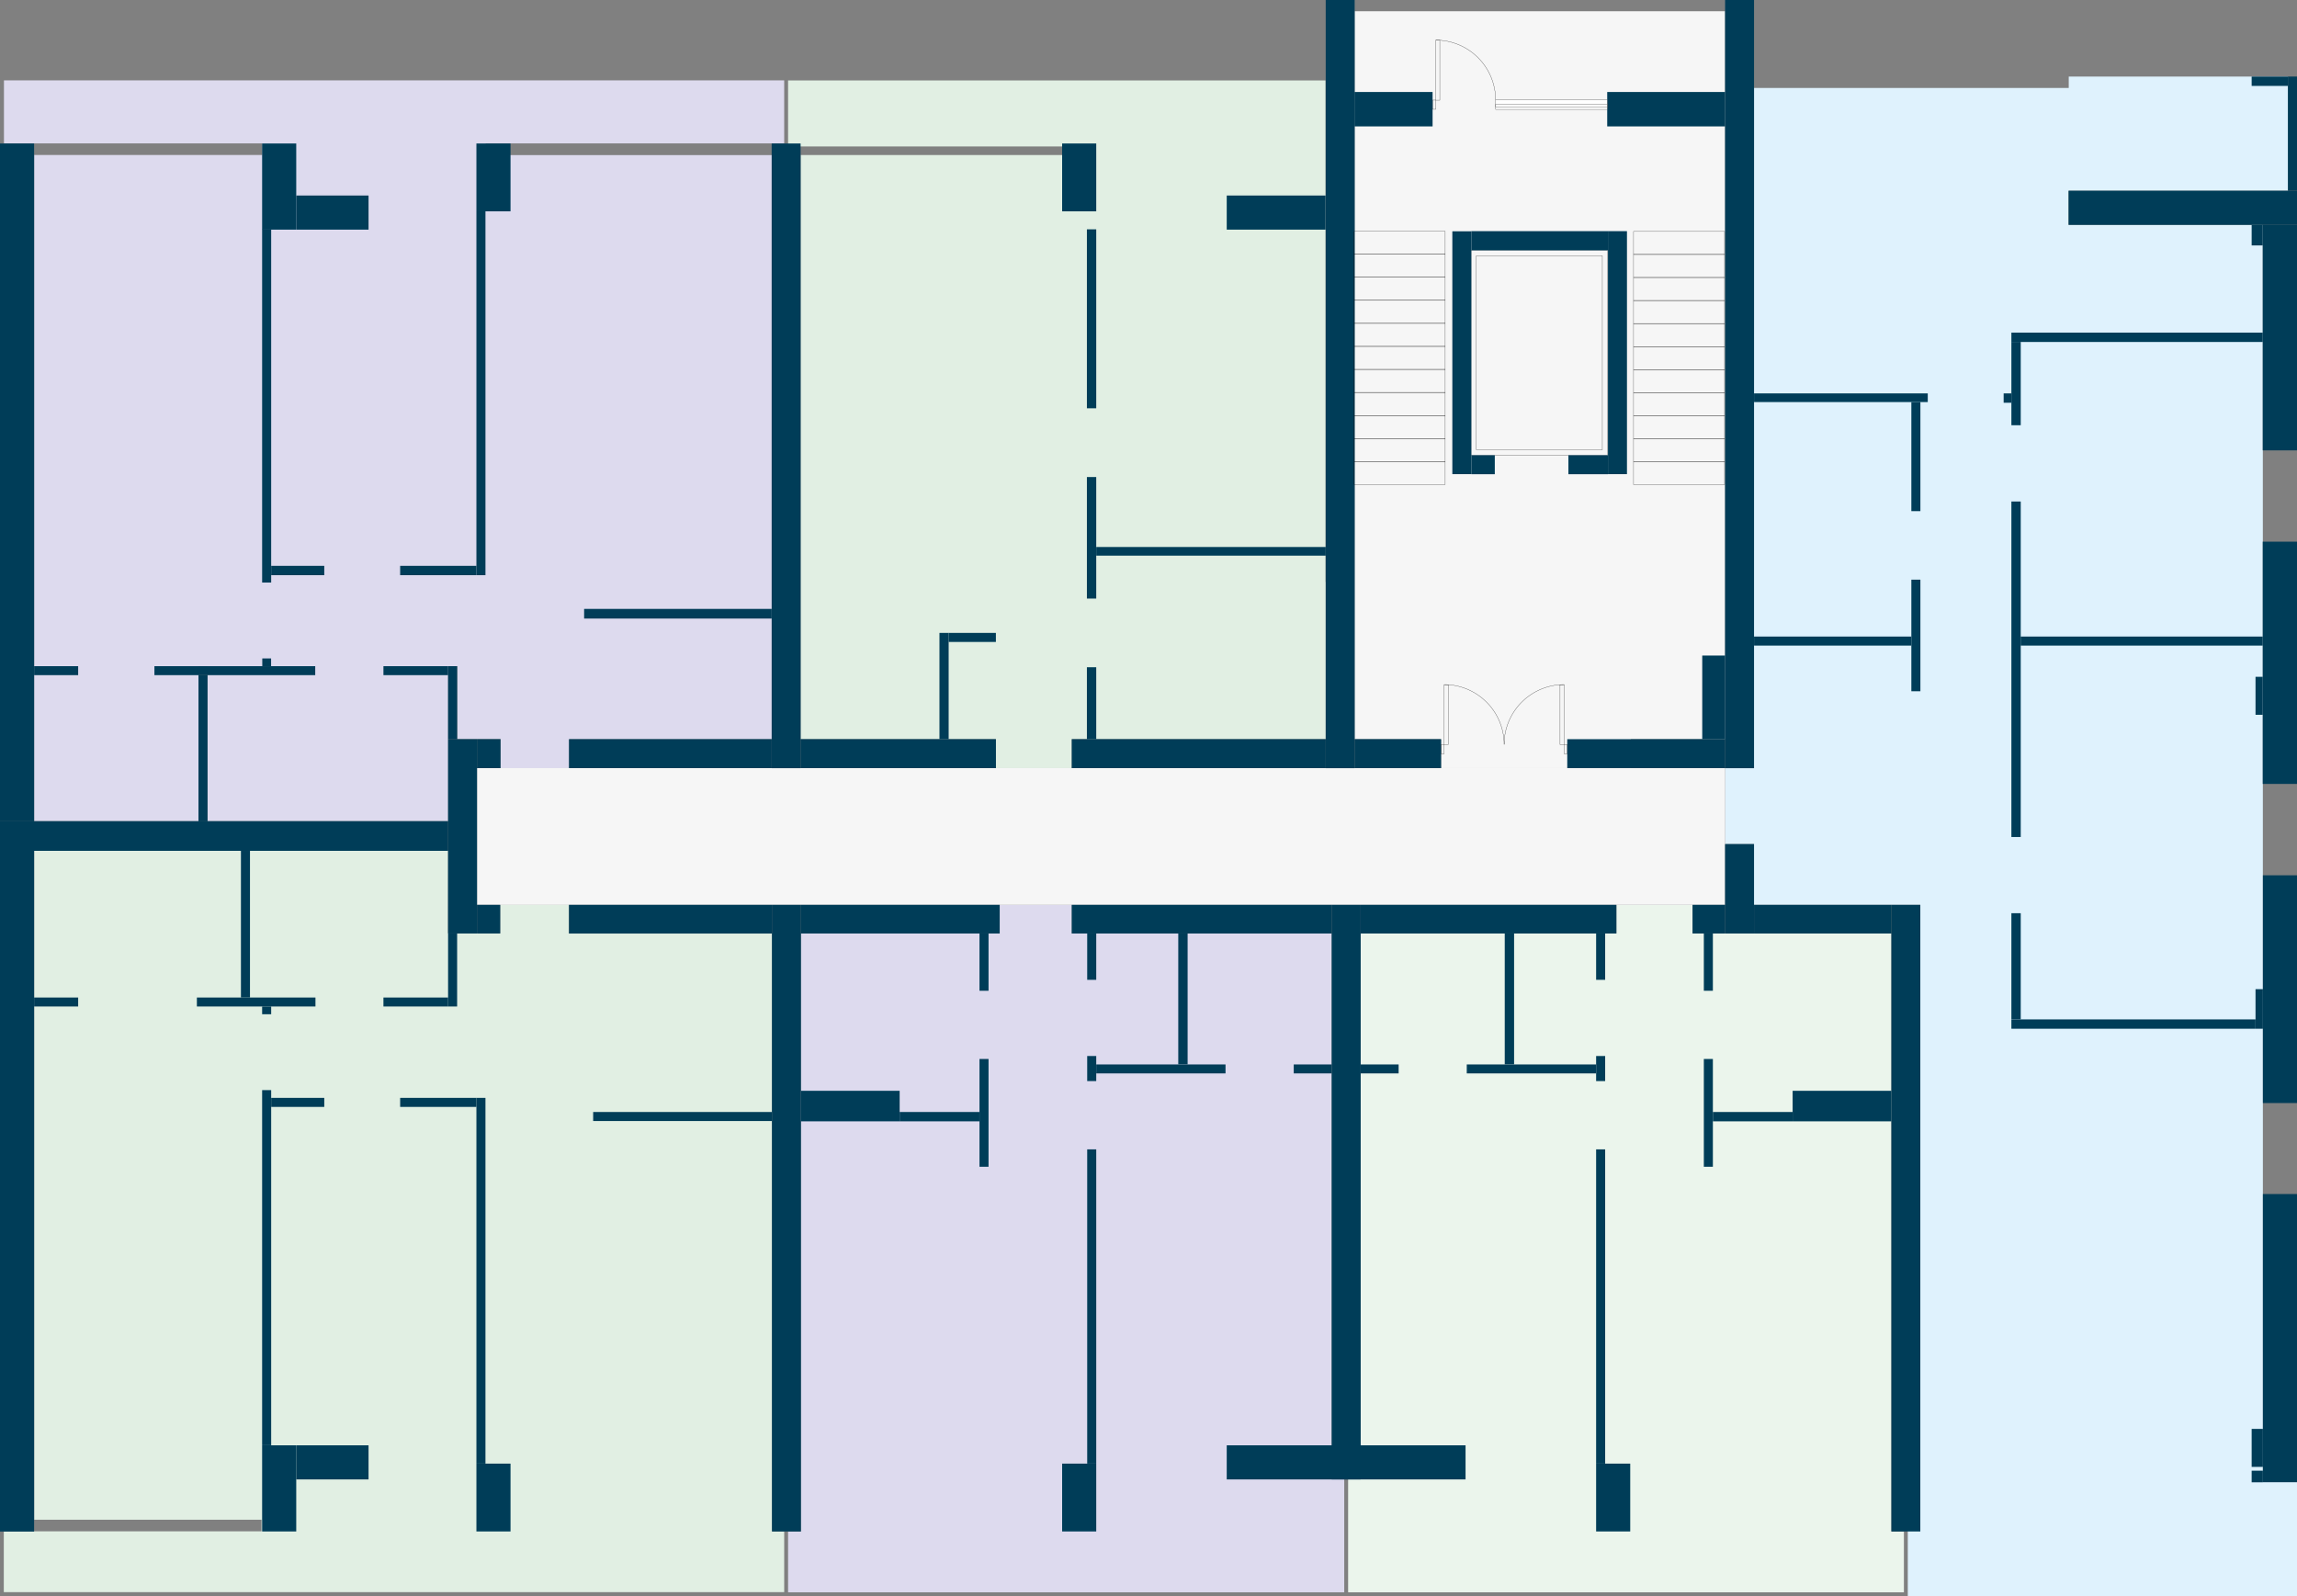 <svg viewBox="0 0 3024 2101.3">
  <rect x="0" y="0" width="3024" height="2101.3" fill="#808080" stroke="none"/>
  <path data-id-flat="2085" class="hovered_flat_at_plan flat_plan_3" fill="#dddaee" d="M345.3 188.8V204H45v877h216.3V877h12v204H590V877h12v96h57v38.2h90.3v-38h267.2l-.4-769H639.4v-15.4h393v-83H5.2v83h340.3z"/>
  <polygon data-id-flat="2082" class="hovered_flat_at_plan flat_plan_1" fill="#dddaee" points="1054.4 2016.1 1054.4 1463.9 1054.4 1463.9 1054.4 1228.9 1301.3 1228.9 1316.1 1228.9 1316.1 1191.2 1411 1191.2 1411 1228.9 1753.2 1228.9 1753.2 1413.1 1753.2 1902.7 1769.7 1902.7 1769.7 2096.2 1431.3 2096.2 1037.5 2096.2 1037.5 2016.1 1054.4 2016.1"/>
  <polygon data-id-flat="2083" class="hovered_flat_at_plan flat_plan_1" fill="#ebf5ec" points="1791.3 1902.7 1791.3 1413.1 1791.3 1228.9 2127.9 1228.9 2127.9 1191.3 2228.3 1191.3 2228.3 1228.9 2490 1228.9 2490 2016.1 2506.5 2016.1 2506.5 2096.2 2113.1 2096.2 1774.8 2096.2 1774.8 1902.7 1791.3 1902.7"/>
  <polygon data-id-flat="2081" class="hovered_flat_at_plan flat_plan_3" fill="#dff2fd" points="2309.1 1011.2 2309.2 115.8 2677.9 115.8 2723.3 115.8 2723.5 115.8 2723.5 100.8 3012.1 100.8 3012.1 251.1 2819.5 251.1 2723.5 251.1 2723.3 251.1 2723.3 296 2979 296 2979.1 1936.1 3024 1936.1 3024 2101.3 2511.6 2101.3 2511.6 1936.1 2528 1936.1 2528 1354.3 2528 1191.2 2309.1 1191.2 2309.1 1111.2 2271.1 1111.2 2271.1 1011.2 2309.1 1011.2"/>
  <path data-id-flat="2086" class="hovered_flat_at_plan flat_plan_2" fill="#e1efe3" d="M5 2016v80h1027.4v-80h-16v-787H749V1191h-90.5v37.7h-68.8l.2-109H45v881h299.3v15.2H5z"/>
  <polygon data-id-flat="2084" class="hovered_flat_at_plan flat_plan_1" fill="#e1efe3" points="1037.5 192.8 1037.5 105.9 1430.9 105.9 1745.1 105.9 1745.1 301.9 1745.1 766.1 1745.3 766.1 1745.3 973.1 1411 973.1 1411 1011.2 1311.1 1011.2 1311.1 973.1 1300.5 973.1 1054 973.1 1054 204.1 1430.9 204.1 1430.9 192.8 1037.5 192.8"/>
  <polygon fill="#f6f6f6" points="1783.4 14.8 2271.1 14.8 2271.1 973.1 2147 973.1 2147 1011.2 1897.1 1011.2 1897.1 973.1 1783.4 973.1 1783.4 14.8"/>
  <rect width="1643.1" height="180" x="628" y="1011.2" fill="#f6f6f6"/>
  <rect width="300.7" height="44.9" x="2723.3" y="251.1" fill="#003d58"/>
  <rect width="45.1" height="296.9" x="2978.9" y="296" fill="#003d58"/>
  <rect width="14.6" height="27.1" x="2964.3" y="296" fill="#003d58"/>
  <rect width="11.9" height="150.3" x="3012.1" y="100.8" fill="#003d58"/>
  <rect width="47.9" height="12.3" x="2964.3" y="100.8" fill="#003d58"/>
  <rect width="45.1" height="318.9" x="2978.9" y="713.1" fill="#003d58"/>
  <rect width="9.5" height="50" x="2969.4" y="891" fill="#003d58"/>
  <rect width="44.9" height="299.8" x="2979.1" y="1152.3" fill="#003d58"/>
  <rect width="9.7" height="52.1" x="2969.4" y="1302.2" fill="#003d58"/>
  <rect width="44.9" height="379.4" x="2979.1" y="1571.9" fill="#003d58"/>
  <rect width="14.8" height="15.3" x="2964.3" y="1936.1" fill="#003d58"/>
  <rect width="14.8" height="50" x="2964.3" y="1881.1" fill="#003d58"/>
  <rect width="330.9" height="12.3" x="2648" y="437.9" fill="#003d58"/>
  <rect width="12.3" height="109.7" x="2648" y="450.1" fill="#003d58"/>
  <rect width="10.2" height="12.3" x="2637.8" y="517.9" fill="#003d58"/>
  <rect width="228.7" height="11.4" x="2309.2" y="517.9" fill="#003d58"/>
  <rect width="11.9" height="143.6" x="2516.3" y="529.3" fill="#003d58"/>
  <rect width="318.7" height="11.9" x="2660.2" y="838" fill="#003d58"/>
  <rect width="12.3" height="441.7" x="2648" y="660.2" fill="#003d58"/>
  <rect width="12.3" height="139.7" x="2648" y="1202.2" fill="#003d58"/>
  <rect width="321.4" height="12.3" x="2648" y="1342" fill="#003d58"/>
  <rect width="11.9" height="146.9" x="2516.3" y="763.1" fill="#003d58"/>
  <rect width="207.1" height="11.9" x="2309.2" y="838" fill="#003d58"/>
  <rect width="38.1" height="1011.3" x="2271.1" fill="#003d58"/>
  <rect width="38.1" height="1011.3" x="1745.3" fill="#003d58"/>
  <rect width="180.8" height="37.7" x="2309.2" y="1191.2" fill="#003d58"/>
  <rect width="38.1" height="824.9" x="2490" y="1191.2" fill="#003d58"/>
  <rect width="38.1" height="117.7" x="2271.1" y="1111.2" fill="#003d58"/>
  <rect width="42.8" height="37.7" x="2228.3" y="1191.2" fill="#003d58"/>
  <rect width="336.7" height="37.7" x="1791.3" y="1191.2" fill="#003d58"/>
  <rect width="38.1" height="726.3" x="1753.2" y="1191.2" fill="#003d58"/>
  <rect width="11.9" height="75.4" x="2243.1" y="1228.9" fill="#003d58"/>
  <rect width="11.9" height="141.9" x="2243.1" y="1394.1" fill="#003d58"/>
  <rect width="130" height="40.2" x="2360" y="1436" fill="#003d58"/>
  <rect width="105" height="12.3" x="2255" y="1463.9" fill="#003d58"/>
  <rect width="11.9" height="61" x="2101.3" y="1228.9" fill="#003d58"/>
  <rect width="11.9" height="33" x="2101.3" y="1390.2" fill="#003d58"/>
  <rect width="12.3" height="172.3" x="1981" y="1228.9" fill="#003d58"/>
  <rect width="170.2" height="11.8" x="1931" y="1401.3" fill="#003d58"/>
  <rect width="50" height="11.8" x="1791.3" y="1401.3" fill="#003d58"/>
  <rect width="11.9" height="413.7" x="2101.3" y="1513.1" fill="#003d58"/>
  <rect width="261.7" height="37.7" x="1054.4" y="1191.2" fill="#003d58"/>
  <rect width="38.1" height="824.9" x="1016.3" y="1191.2" fill="#003d58"/>
  <rect width="342.2" height="37.7" x="1411" y="1191.2" fill="#003d58"/>
  <rect width="11.9" height="75.4" x="1289.5" y="1228.9" fill="#003d58"/>
  <rect width="11.9" height="141.9" x="1289.5" y="1394.1" fill="#003d58"/>
  <rect width="130" height="40.2" x="1054.4" y="1436" fill="#003d58"/>
  <rect width="105" height="12.3" x="1184.4" y="1463.9" fill="#003d58"/>
  <rect width="11.9" height="61" x="1431.3" y="1228.9" fill="#003d58"/>
  <rect width="11.9" height="33" x="1431.3" y="1390.2" fill="#003d58"/>
  <rect width="12.3" height="172.3" x="1551.2" y="1228.9" fill="#003d58"/>
  <rect width="170.2" height="11.8" x="1443.2" y="1401.3" fill="#003d58"/>
  <rect width="50" height="11.8" x="1703.2" y="1401.3" fill="#003d58"/>
  <rect width="11.9" height="413.7" x="1431.3" y="1513.1" fill="#003d58"/>
  <rect width="267.2" height="37.7" x="749.1" y="1191.2" fill="#003d58"/>
  <rect width="235.5" height="11.9" x="780.9" y="1463.9" fill="#003d58"/>
  <rect width="207.8" height="38.1" x="2063.3" y="973.1" fill="#003d58"/>
  <rect width="113.8" height="38.1" x="1783.4" y="973.1" fill="#003d58"/>
  <rect width="30.1" height="110.1" x="2241" y="863" fill="#003d58"/>
  <rect width="334.3" height="38.1" x="1411" y="973.1" fill="#003d58"/>
  <rect width="257.1" height="38.1" x="1054" y="973.1" fill="#003d58"/>
  <rect width="38.1" height="822.4" x="1015.9" y="188.9" fill="#003d58"/>
  <rect width="12.1" height="139.9" x="1236.8" y="833.2" fill="#003d58"/>
  <rect width="62.2" height="11.9" x="1248.9" y="833.2" fill="#003d58"/>
  <rect width="302.1" height="11.4" x="1443.2" y="720.1" fill="#003d58"/>
  <rect width="12.3" height="160" x="1430.9" y="628" fill="#003d58"/>
  <rect width="12.3" height="94.7" x="1430.9" y="878.4" fill="#003d58"/>
  <rect width="12.3" height="235.6" x="1430.9" y="301.9" fill="#003d58"/>
  <rect width="11.9" height="479" x="627.2" y="278.2" fill="#003d58"/>
  <rect width="100.4" height="12.3" x="526.8" y="744.9" fill="#003d58"/>
  <rect width="69.9" height="12.3" x="357" y="744.9" fill="#003d58"/>
  <rect width="11.9" height="465" x="345.1" y="301.9" fill="#003d58"/>
  <rect width="266.8" height="38.1" x="749.1" y="973.1" fill="#003d58"/>
  <rect width="30.9" height="38.1" x="628" y="973.1" fill="#003d58"/>
  <rect width="38.1" height="255.8" x="589.9" y="973.1" fill="#003d58"/>
  <rect width="30.5" height="37.7" x="628" y="1191.2" fill="#003d58"/>
  <rect width="11.9" height="96.1" x="589.9" y="1228.9" fill="#003d58"/>
  <rect width="85.1" height="11.8" x="504.8" y="1313.2" fill="#003d58"/>
  <rect width="156.1" height="11.8" x="259.2" y="1313.2" fill="#003d58"/>
  <rect width="589.9" height="39" y="1081.1" fill="#003d58"/>
  <rect width="44.9" height="892.3" y="188.9" fill="#003d58"/>
  <rect width="44.9" height="896.1" y="1120.1" fill="#003d58"/>
  <rect width="44.9" height="113.4" x="345.1" y="1902.7" fill="#003d58"/>
  <rect width="44.9" height="89.3" x="627.2" y="1926.8" fill="#003d58"/>
  <rect width="44.9" height="89.3" x="1398.3" y="1926.8" fill="#003d58"/>
  <rect width="95.2" height="44.9" x="390" y="1902.7" fill="#003d58"/>
  <rect width="176.2" height="44.9" x="1615" y="1902.7" fill="#003d58"/>
  <rect width="44.9" height="113.4" x="345.1" y="188.9" fill="#003d58"/>
  <rect width="44.9" height="89.3" x="627.2" y="188.9" fill="#003d58"/>
  <rect width="44.9" height="89.3" x="1398.3" y="188.9" fill="#003d58"/>
  <rect width="95.2" height="44.9" x="390" y="257.4" fill="#003d58"/>
  <rect width="130.1" height="44.9" x="1615" y="257.4" fill="#003d58"/>
  <rect width="44.9" height="89.3" x="2101.3" y="1926.8" fill="#003d58"/>
  <rect width="176.2" height="44.9" x="1753.2" y="1902.7" fill="#003d58"/>
  <rect width="100.4" height="11.9" x="526.8" y="1445.3" fill="#003d58"/>
  <rect width="11.9" height="481.5" x="627.2" y="1445.3" fill="#003d58"/>
  <rect width="69.9" height="11.9" x="357" y="1445.3" fill="#003d58"/>
  <rect width="11.9" height="467.5" x="345.1" y="1435.1" fill="#003d58"/>
  <rect width="246.9" height="12.7" x="769" y="801.6" fill="#003d58"/>
  <rect width="11.9" height="96.1" x="589.9" y="877" fill="#003d58"/>
  <rect width="85.1" height="11.8" x="504.8" y="877" fill="#003d58"/>
  <rect width="211.7" height="11.8" x="203.3" y="877" fill="#003d58"/>
  <rect width="11.9" height="192.3" x="261.3" y="888.9" fill="#003d58"/>
  <rect width="58" height="11.8" x="44.9" y="877" fill="#003d58"/>
  <rect width="11.6" height="10.2" x="345.3" y="866.8" fill="#003d58"/>
  <rect width="11.9" height="10.2" x="345.1" y="1325" fill="#003d58"/>
  <rect width="11.9" height="193.1" x="317.2" y="1120.1" fill="#003d58"/>
  <rect width="58" height="11.8" x="44.9" y="1313.2" fill="#003d58"/>
  <g fill="none" stroke="#000" stroke-width=".3" stroke-miterlimit="10">
    <rect width="5.3" height="78.9" x="1890.2" y="53"/>
    <rect width="4.2" height="12.1" x="1886" y="131.8"/>
    <path d="M1969 131.8a79 79 0 0 0-78.8-79"/>
  </g>
  <g fill="none" stroke="#000" stroke-width=".3" stroke-miterlimit="10">
    <rect width="5.3" height="78.9" x="1901.3" y="901.3"/>
    <rect width="4.2" height="12.1" x="1897.1" y="980.2"/>
    <path d="M1980.2 980a79 79 0 0 0-79-78.8"/>
  </g>
  <g fill="none" stroke="#000" stroke-width=".3" stroke-miterlimit="10">
    <rect width="5.3" height="78.9" x="2053.8" y="901.3"/>
    <polygon points="2059.1 980.2 2059.1 992.3 2063.3 992.3 2063.3 980.2 2059.1 980.2"/>
    <path d="M1980.2 980a79 79 0 0 1 79-78.8"/>
  </g>
  <g fill="none" stroke="#000" stroke-width=".3" stroke-miterlimit="10">
    <rect width="119.8" height="30.3" x="2150.6" y="304.7"/>
    <rect width="119.8" height="30.3" x="2150.6" y="335"/>
    <rect width="119.8" height="30.3" x="2150.6" y="365.3"/>
    <rect width="119.8" height="30.3" x="2150.6" y="395.6"/>
    <rect width="119.8" height="30.3" x="2150.6" y="425.9"/>
    <rect width="119.8" height="30.3" x="2150.6" y="456.2"/>
    <rect width="119.8" height="30.3" x="2150.6" y="486.5"/>
    <rect width="119.8" height="30.3" x="2150.6" y="516.8"/>
    <rect width="119.8" height="30.3" x="2150.6" y="547.1"/>
    <rect width="119.8" height="30.3" x="2150.6" y="577.4"/>
    <rect width="119.8" height="30.3" x="2150.6" y="607.7"/>
  </g>
  <g fill="none" stroke="#000" stroke-width=".3" stroke-miterlimit="10">
    <rect width="119.8" height="30.3" x="1782.8" y="304.5"/>
    <rect width="119.8" height="30.3" x="1782.8" y="334.8"/>
    <rect width="119.8" height="30.3" x="1782.8" y="365.1"/>
    <rect width="119.8" height="30.3" x="1782.8" y="395.4"/>
    <rect width="119.8" height="30.3" x="1782.8" y="425.7"/>
    <rect width="119.8" height="30.3" x="1782.8" y="456"/>
    <rect width="119.8" height="30.3" x="1782.8" y="486.3"/>
    <rect width="119.8" height="30.3" x="1782.8" y="516.6"/>
    <rect width="119.8" height="30.3" x="1782.8" y="546.9"/>
    <rect width="119.8" height="30.3" x="1782.8" y="577.2"/>
    <rect width="119.8" height="30.3" x="1782.8" y="607.5"/>
  </g>
  <rect width="179.9" height="269.6" x="1936.6" y="329.6" fill="none" stroke="#000" stroke-width=".3" stroke-miterlimit="10"/>
  <rect width="165.9" height="255.4" x="1943.6" y="336.7" fill="none" stroke="#000" stroke-width=".3" stroke-miterlimit="10"/>
  <rect width="155.2" height="45.3" x="2115.9" y="121.1" fill="#003d58"/>
  <rect width="102.8" height="45.3" x="1783.2" y="121.1" fill="#003d58"/>
  <rect width="52.1" height="25" x="2064.8" y="599.3" fill="#003d58"/>
  <rect width="25" height="319.9" x="2116.9" y="304.3" fill="#003d58"/>
  <rect width="180" height="25.2" x="1937" y="304.3" fill="#003d58"/>
  <rect width="25" height="319.7" x="1912" y="304.5" fill="#003d58"/>
  <rect width="30.9" height="25" x="1937" y="599.3" fill="#003d58"/>
  <g fill="#fff" stroke="#000" stroke-width=".3" stroke-miterlimit="10">
    <rect width="146.8" height="12.3" x="1969.1" y="131.7"/>
    <rect width="146.8" height="3.7" x="1969.1" y="137.2"/>
  </g>
</svg>
